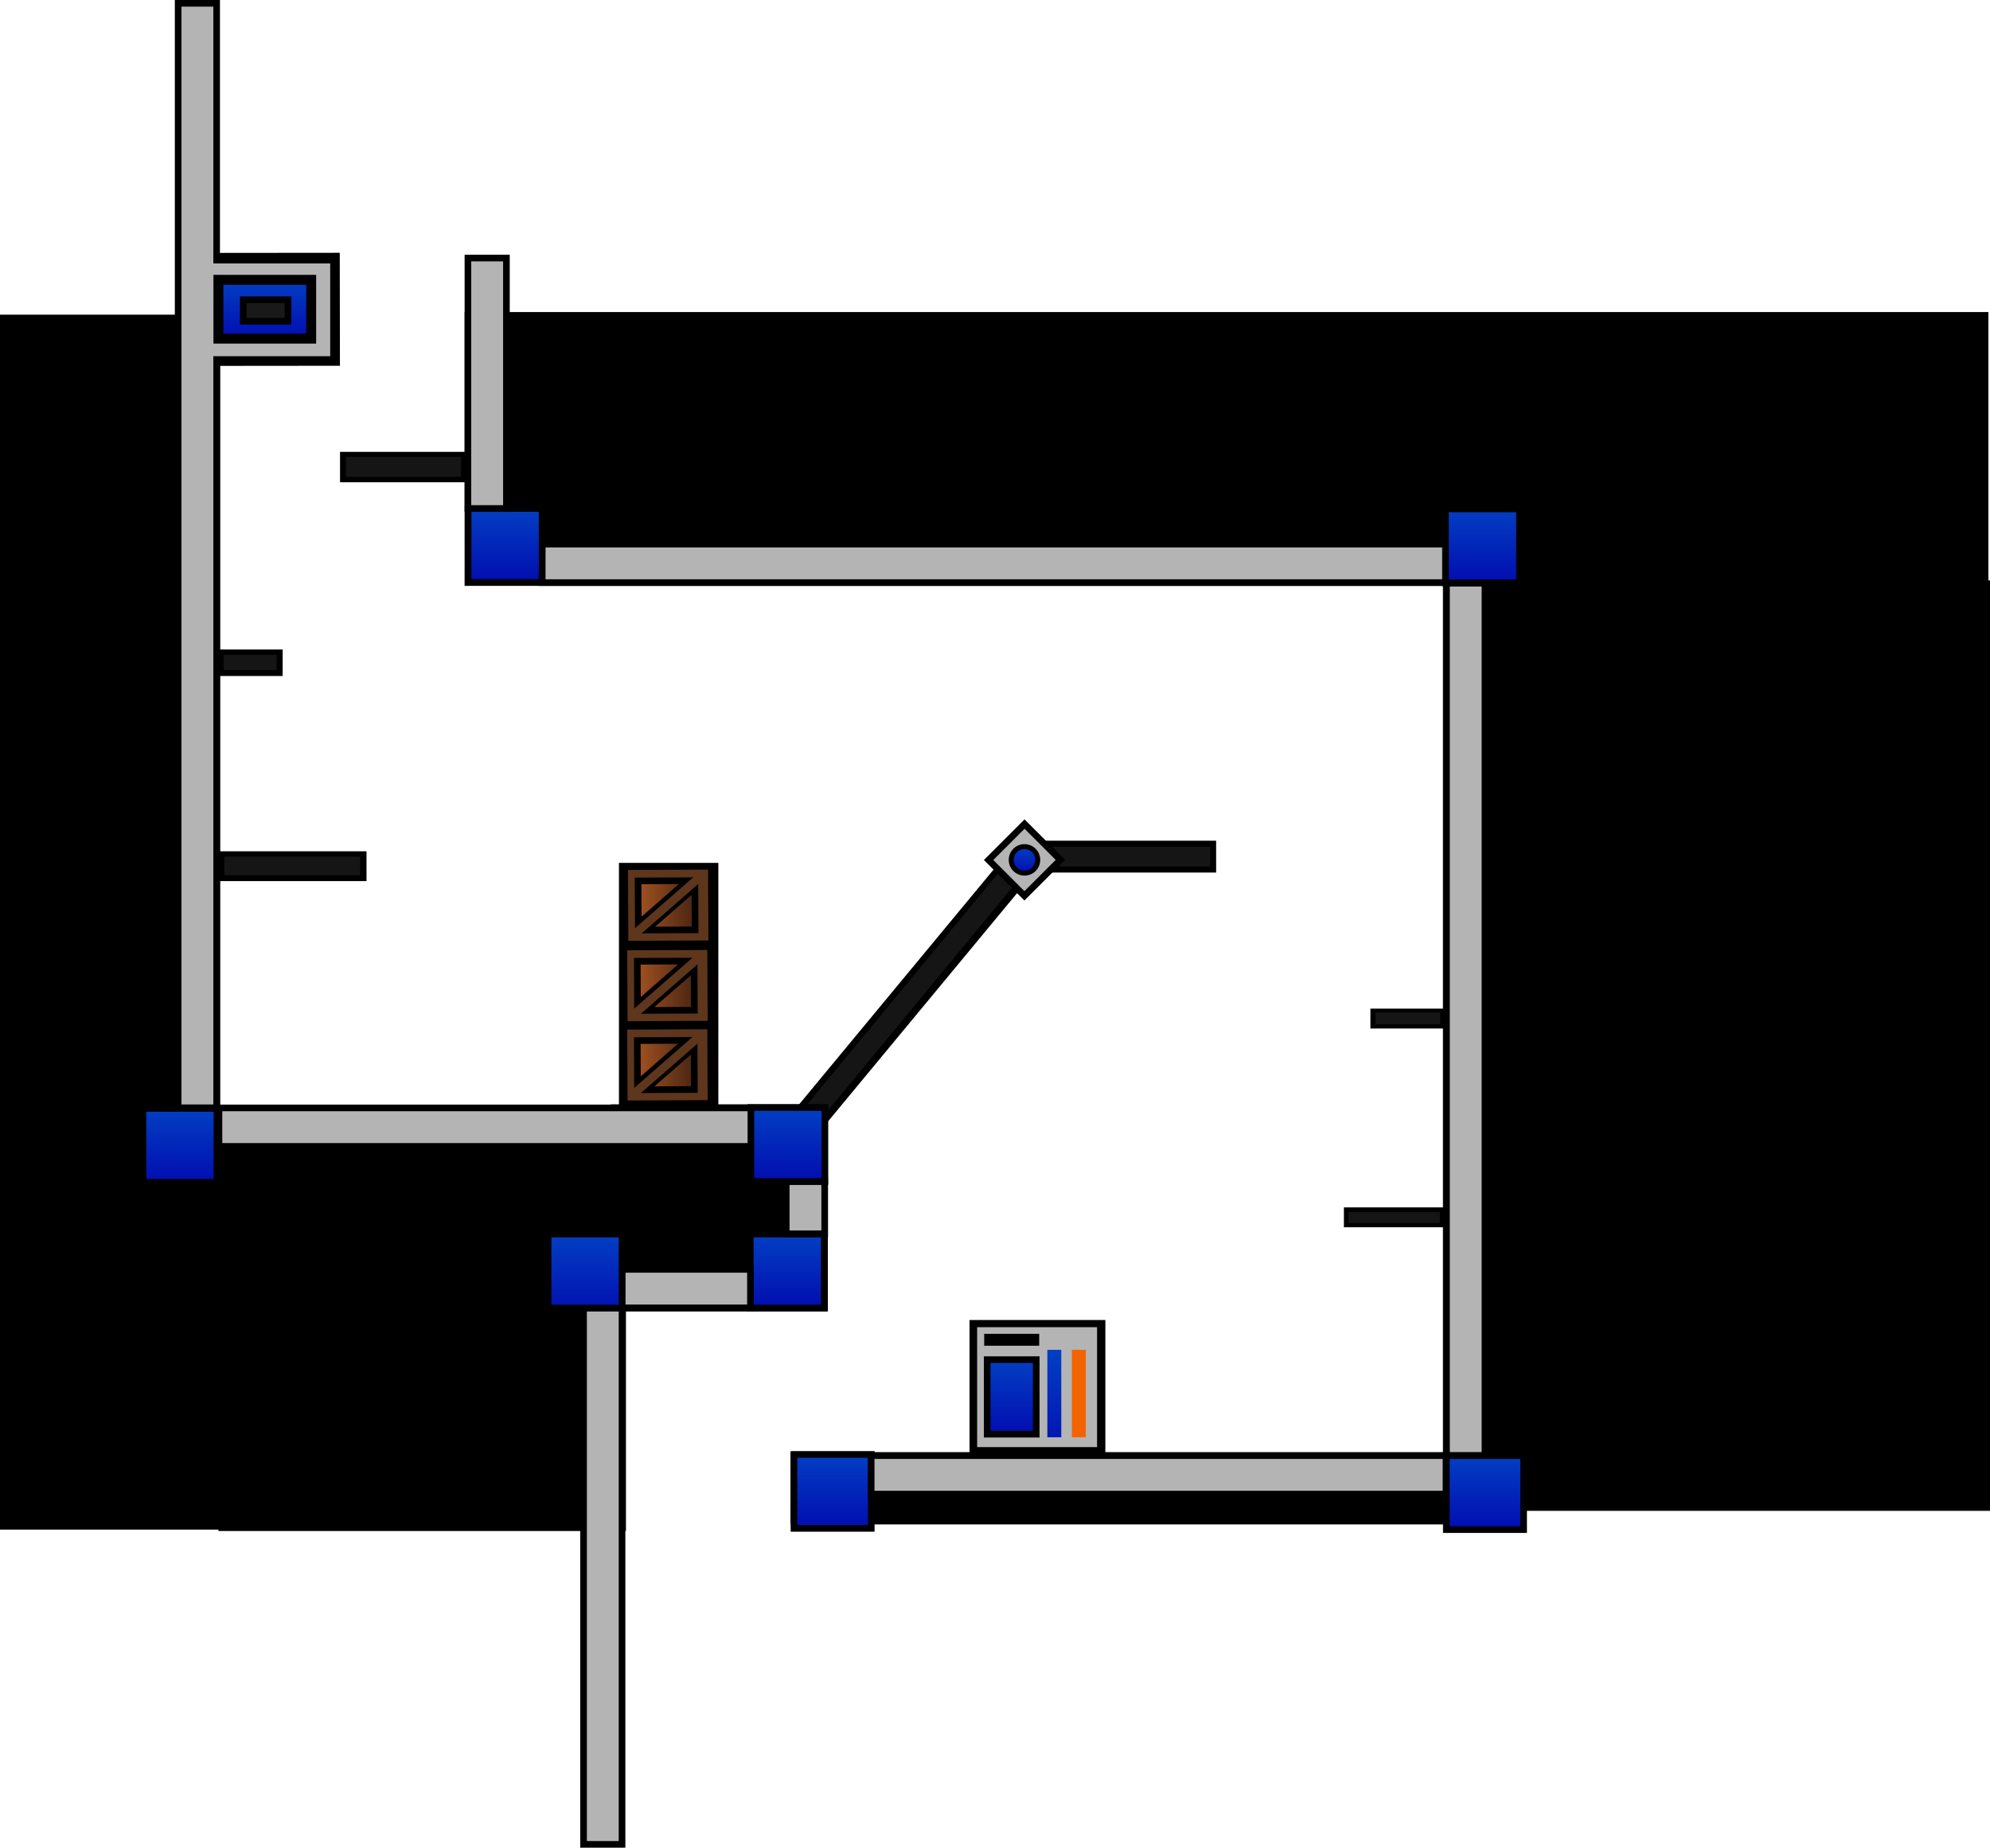 <svg version="1.1" xmlns="http://www.w3.org/2000/svg" xmlns:xlink="http://www.w3.org/1999/xlink" width="600.647" height="557.784" viewBox="0,0,600.647,557.784"><defs><linearGradient x1="234.606" y1="276.051" x2="234.606" y2="298.384" gradientUnits="userSpaceOnUse" id="color-1"><stop offset="0" stop-color="#023fc3"/><stop offset="1" stop-color="#020daf"/></linearGradient><linearGradient x1="149.445" y1="56.997" x2="149.445" y2="79.331" gradientUnits="userSpaceOnUse" id="color-2"><stop offset="0" stop-color="#023fc3"/><stop offset="1" stop-color="#020daf"/></linearGradient><linearGradient x1="188.108" y1="225.019" x2="208.782" y2="224.936" gradientUnits="userSpaceOnUse" id="color-3"><stop offset="0" stop-color="#a75522"/><stop offset="1" stop-color="#3f1f10"/></linearGradient><linearGradient x1="188.108" y1="201.082" x2="208.782" y2="200.999" gradientUnits="userSpaceOnUse" id="color-4"><stop offset="0" stop-color="#a75522"/><stop offset="1" stop-color="#3f1f10"/></linearGradient><linearGradient x1="188.339" y1="176.816" x2="209.013" y2="176.733" gradientUnits="userSpaceOnUse" id="color-5"><stop offset="0" stop-color="#a75522"/><stop offset="1" stop-color="#3f1f10"/></linearGradient><linearGradient x1="315.218" y1="311" x2="315.218" y2="337.4" gradientUnits="userSpaceOnUse" id="color-6"><stop offset="0" stop-color="#023fc3"/><stop offset="1" stop-color="#0217b3"/></linearGradient><linearGradient x1="302.351" y1="313.966" x2="302.351" y2="336.466" gradientUnits="userSpaceOnUse" id="color-7"><stop offset="0" stop-color="#023fc3"/><stop offset="1" stop-color="#020daf"/></linearGradient><linearGradient x1="248.298" y1="342.569" x2="248.298" y2="364.902" gradientUnits="userSpaceOnUse" id="color-8"><stop offset="0" stop-color="#023fc3"/><stop offset="1" stop-color="#020daf"/></linearGradient><linearGradient x1="445.203" y1="342.942" x2="445.203" y2="365.275" gradientUnits="userSpaceOnUse" id="color-9"><stop offset="0" stop-color="#023fc3"/><stop offset="1" stop-color="#020daf"/></linearGradient><linearGradient x1="444.445" y1="57.14" x2="444.445" y2="79.474" gradientUnits="userSpaceOnUse" id="color-10"><stop offset="0" stop-color="#023fc3"/><stop offset="1" stop-color="#020daf"/></linearGradient><linearGradient x1="234.806" y1="237.851" x2="234.806" y2="260.184" gradientUnits="userSpaceOnUse" id="color-11"><stop offset="0" stop-color="#023fc3"/><stop offset="1" stop-color="#020daf"/></linearGradient><linearGradient x1="173.581" y1="276.051" x2="173.581" y2="298.384" gradientUnits="userSpaceOnUse" id="color-12"><stop offset="0" stop-color="#023fc3"/><stop offset="1" stop-color="#0213b1"/></linearGradient><linearGradient x1="76.912" y1="-12.016" x2="76.912" y2="5.734" gradientUnits="userSpaceOnUse" id="color-13"><stop offset="0" stop-color="#023fc3"/><stop offset="1" stop-color="#020daf"/></linearGradient><linearGradient x1="306.211" y1="159.092" x2="306.211" y2="167.092" gradientUnits="userSpaceOnUse" id="color-14"><stop offset="0" stop-color="#023fc3"/><stop offset="1" stop-color="#020daf"/></linearGradient><linearGradient x1="51.306" y1="238.118" x2="51.306" y2="260.451" gradientUnits="userSpaceOnUse" id="color-15"><stop offset="0" stop-color="#023fc3"/><stop offset="1" stop-color="#020daf"/></linearGradient></defs><g transform="translate(3.011,96.49)"><g data-paper-data="{&quot;isPaintingLayer&quot;:true}" fill-rule="nonzero" stroke-linejoin="miter" stroke-miterlimit="10" stroke-dasharray="" stroke-dashoffset="0" style="mix-blend-mode: normal"><path d="M306.153,166.917v-9.612h57.904v9.612z" fill="#000000" stroke="none" stroke-width="0" stroke-linecap="butt"/><path d="M306.495,162.25l-65,78.5" fill="none" stroke="#000000" stroke-width="10" stroke-linecap="round"/><path d="M242.92,238.857l63.167,-76.5" fill="none" stroke="#151515" stroke-width="6" stroke-linecap="round"/><path d="M432.514,359.608v-280.877h165.122v280.877z" data-paper-data="{&quot;index&quot;:null}" fill="#000000" stroke="none" stroke-width="0" stroke-linecap="butt"/><path d="M235.567,363.705v-21.792h199.574v21.792z" data-paper-data="{&quot;index&quot;:null}" fill="#000000" stroke="none" stroke-width="0" stroke-linecap="butt"/><path d="M185.922,237.197v128.5h-123v-128.5z" data-paper-data="{&quot;index&quot;:null}" fill="#000000" stroke="none" stroke-width="0" stroke-linecap="butt"/><path d="M597.156,-2.285v82.657h-459.917v-82.657z" data-paper-data="{&quot;index&quot;:null}" fill="#000000" stroke="none" stroke-width="0" stroke-linecap="butt"/><path d="M-3.011,365.272v-366.769h66.45v366.769z" data-paper-data="{&quot;index&quot;:null}" fill="#000000" stroke="none" stroke-width="0" stroke-linecap="butt"/><path d="M99.538,-20.178l0.056,34.106l-36.534,0.036v-34.106z" data-paper-data="{&quot;index&quot;:null}" fill="#000000" stroke="none" stroke-width="0" stroke-linecap="butt"/><path d="M289.625,343v-41h41v41z" fill="#000000" stroke="none" stroke-width="0" stroke-linecap="butt"/><path d="M99.625,49.083v-9.167h40v9.167z" fill="#000000" stroke="none" stroke-width="0" stroke-linecap="butt"/><path d="M402.625,274v-6h32v6z" fill="#000000" stroke="none" stroke-width="0" stroke-linecap="butt"/><path d="M410.625,214v-6h23.5v6z" fill="#000000" stroke="none" stroke-width="0" stroke-linecap="butt"/><path d="M181.307,299.4v-62.5h65.562v62.5z" fill="#000000" stroke="none" stroke-width="0" stroke-linecap="butt"/><path d="M183.808,238v-74h30v74z" fill="#000000" stroke="none" stroke-width="0" stroke-linecap="butt"/><path d="M59.614,169.5v-9h48v9z" fill="#000000" stroke="none" stroke-width="0" stroke-linecap="butt"/><path d="M61.801,107.583v-8h20.5v8z" fill="#000000" stroke="none" stroke-width="0" stroke-linecap="butt"/><path d="M223.439,298.384v-22.333h22.333v22.333z" fill="url(#color-1)" stroke="#000000" stroke-width="2" stroke-linecap="butt"/><path d="M138.278,79.331v-22.333h22.333v22.333z" fill="url(#color-2)" stroke="#000000" stroke-width="2" stroke-linecap="butt"/><path d="M62.379,237.931h-11.62v-333.421h11.62z" data-paper-data="{&quot;index&quot;:null}" fill="#b4b4b4" stroke="#000000" stroke-width="2" stroke-linecap="butt"/><path d="M224.18,237.969v11.62h-161.104v-11.62z" data-paper-data="{&quot;index&quot;:null}" fill="#b4b4b4" stroke="#000000" stroke-width="2" stroke-linecap="butt"/><path d="M245.909,275.974h-11.62v-15.79h11.62z" data-paper-data="{&quot;index&quot;:null}" fill="#b4b4b4" stroke="#000000" stroke-width="2" stroke-linecap="butt"/><path d="M184.738,298.333v-11.62h38.757v11.62z" data-paper-data="{&quot;index&quot;:null}" fill="#b4b4b4" stroke="#000000" stroke-width="2" stroke-linecap="butt"/><path d="M160.651,79.386v-11.62h272.704v11.62z" data-paper-data="{&quot;index&quot;:null}" fill="#b4b4b4" stroke="#000000" stroke-width="2" stroke-linecap="butt"/><path d="M304.819,165.083v-5.945h57.404v5.945z" fill="#151515" stroke="none" stroke-width="0" stroke-linecap="butt"/><path d="M138.225,-18.59h11.62v75.604h-11.62z" data-paper-data="{&quot;index&quot;:null}" fill="#b4b4b4" stroke="#000000" stroke-width="2" stroke-linecap="butt"/><path d="M60.906,11.042v-28h35.75v28z" fill="#b4b4b4" stroke="#000000" stroke-width="0" stroke-linecap="butt"/><path d="M101.406,47.458v-6h34.75v6z" fill="#151515" stroke="none" stroke-width="0" stroke-linecap="butt"/><path d="M64.481,105.792v-4.6h16v4.6z" fill="#151515" stroke="none" stroke-width="0" stroke-linecap="butt"/><path d="M64.681,167.725v-5.6h41v5.6z" fill="#151515" stroke="none" stroke-width="0" stroke-linecap="butt"/><path d="M412.14,212.706v-3.571h19.571v3.571z" fill="#151515" stroke="none" stroke-width="0" stroke-linecap="butt"/><path d="M403.997,272.706v-3.286h27.571v3.286z" fill="#151515" stroke="none" stroke-width="0" stroke-linecap="butt"/><path d="M212.534,236.793l-28.046,0.113l-0.13,-24.276l28.046,-0.113z" fill="#000000" stroke="none" stroke-width="0" stroke-linecap="butt"/><path d="M208.83,233.884l-20.674,0.083l-0.096,-17.894l20.674,-0.083z" fill="url(#color-3)" stroke="#5e361c" stroke-width="3.5" stroke-linecap="butt"/><path d="M206.572,232.414l-17.147,0.069l-0.08,-14.842l17.147,-0.069z" fill="none" stroke="#000000" stroke-width="2" stroke-linecap="butt"/><path d="M204.178,219.713l-12.823,11.203" fill="none" stroke="#000000" stroke-width="5" stroke-linecap="round"/><path d="M207.235,217.148l-18.422,16.094" fill="none" stroke="#5e361c" stroke-width="2.5" stroke-linecap="round"/><path d="M212.534,212.855l-28.046,0.113l-0.13,-24.276l28.046,-0.113z" fill="#000000" stroke="none" stroke-width="0" stroke-linecap="butt"/><path d="M208.83,209.946l-20.674,0.083l-0.096,-17.894l20.674,-0.083z" fill="url(#color-4)" stroke="#5e361c" stroke-width="3.5" stroke-linecap="butt"/><path d="M206.572,208.476l-17.147,0.069l-0.08,-14.842l17.147,-0.069z" fill="none" stroke="#000000" stroke-width="2" stroke-linecap="butt"/><path d="M191.355,206.978l12.823,-11.203" fill="none" stroke="#000000" stroke-width="5" stroke-linecap="round"/><path d="M207.235,193.211l-18.422,16.094" fill="none" stroke="#5e361c" stroke-width="2.5" stroke-linecap="round"/><path d="M212.765,188.59l-28.046,0.113l-0.13,-24.276l28.046,-0.113z" fill="#000000" stroke="none" stroke-width="0" stroke-linecap="butt"/><path d="M209.061,185.68l-20.674,0.083l-0.096,-17.894l20.674,-0.083z" fill="url(#color-5)" stroke="#5e361c" stroke-width="3.5" stroke-linecap="butt"/><path d="M206.803,184.211l-17.147,0.069l-0.08,-14.842l17.147,-0.069z" fill="none" stroke="#000000" stroke-width="2" stroke-linecap="butt"/><path d="M204.409,171.51l-12.823,11.203" fill="none" stroke="#000000" stroke-width="5" stroke-linecap="round"/><path d="M189.045,185.039l18.422,-16.094" fill="none" stroke="#5e361c" stroke-width="2.5" stroke-linecap="round"/><path d="M291.918,340.366v-36.2h36.2v36.2z" fill="#b4b4b4" stroke="none" stroke-width="0" stroke-linecap="butt"/><path d="M320.518,337.4v-26.4h4.2v26.4z" fill="#f26402" stroke="none" stroke-width="0" stroke-linecap="butt"/><path d="M313.118,337.4v-26.4h4.2v26.4z" fill="url(#color-6)" stroke="none" stroke-width="0" stroke-linecap="butt"/><path d="M294.951,336.466v-22.5h14.8v22.5z" fill="url(#color-7)" stroke="#000000" stroke-width="2" stroke-linecap="butt"/><path d="M294.051,309.766v-3.6h16.6v3.6z" fill="#000000" stroke="none" stroke-width="0" stroke-linecap="butt"/><path d="M236.631,364.902v-22.333h23.333v22.333z" fill="url(#color-8)" stroke="#000000" stroke-width="2" stroke-linecap="butt"/><path d="M433.588,79.567h11.62v263.329h-11.62z" data-paper-data="{&quot;index&quot;:null}" fill="#b4b4b4" stroke="#000000" stroke-width="2" stroke-linecap="butt"/><path d="M433.462,342.936v11.62h-173.529v-11.62z" data-paper-data="{&quot;index&quot;:null}" fill="#b4b4b4" stroke="#000000" stroke-width="2" stroke-linecap="butt"/><path d="M184.743,460.293h-11.62v-161.915h11.62z" data-paper-data="{&quot;index&quot;:null}" fill="#b4b4b4" stroke="#000000" stroke-width="2" stroke-linecap="butt"/><path d="M433.536,365.275v-22.333h23.333v22.333z" fill="url(#color-9)" stroke="#000000" stroke-width="2" stroke-linecap="butt"/><path d="M433.278,79.474v-22.333h22.333v22.333z" fill="url(#color-10)" stroke="#000000" stroke-width="2" stroke-linecap="butt"/><path d="M223.639,260.184v-22.333h22.333v22.333z" fill="url(#color-11)" stroke="#000000" stroke-width="2" stroke-linecap="butt"/><path d="M162.414,298.384v-22.333h22.333v22.333z" fill="url(#color-12)" stroke="#000000" stroke-width="2" stroke-linecap="butt"/><path d="M62.912,5.734v-17.75h28v17.75z" fill="url(#color-13)" stroke="#000000" stroke-width="3" stroke-linecap="butt"/><path d="M70.412,0.484v-6.5h13.5v6.5z" fill="#191919" stroke="#000000" stroke-width="2" stroke-linecap="butt"/><path d="M295.378,163.132l10.851,-10.851l10.815,10.815l-10.851,10.851z" fill="#b4b4b4" stroke="#000000" stroke-width="2" stroke-linecap="butt"/><path d="M302.211,163.092c0,-2.209 1.791,-4 4,-4c2.209,0 4,1.791 4,4c0,2.209 -1.791,4 -4,4c-2.209,0 -4,-1.791 -4,-4z" fill="url(#color-14)" stroke="#000000" stroke-width="1.5" stroke-linecap="butt"/><path d="M40.139,260.451v-22.333h22.333v22.333z" fill="url(#color-15)" stroke="#000000" stroke-width="2" stroke-linecap="butt"/></g></g></svg>